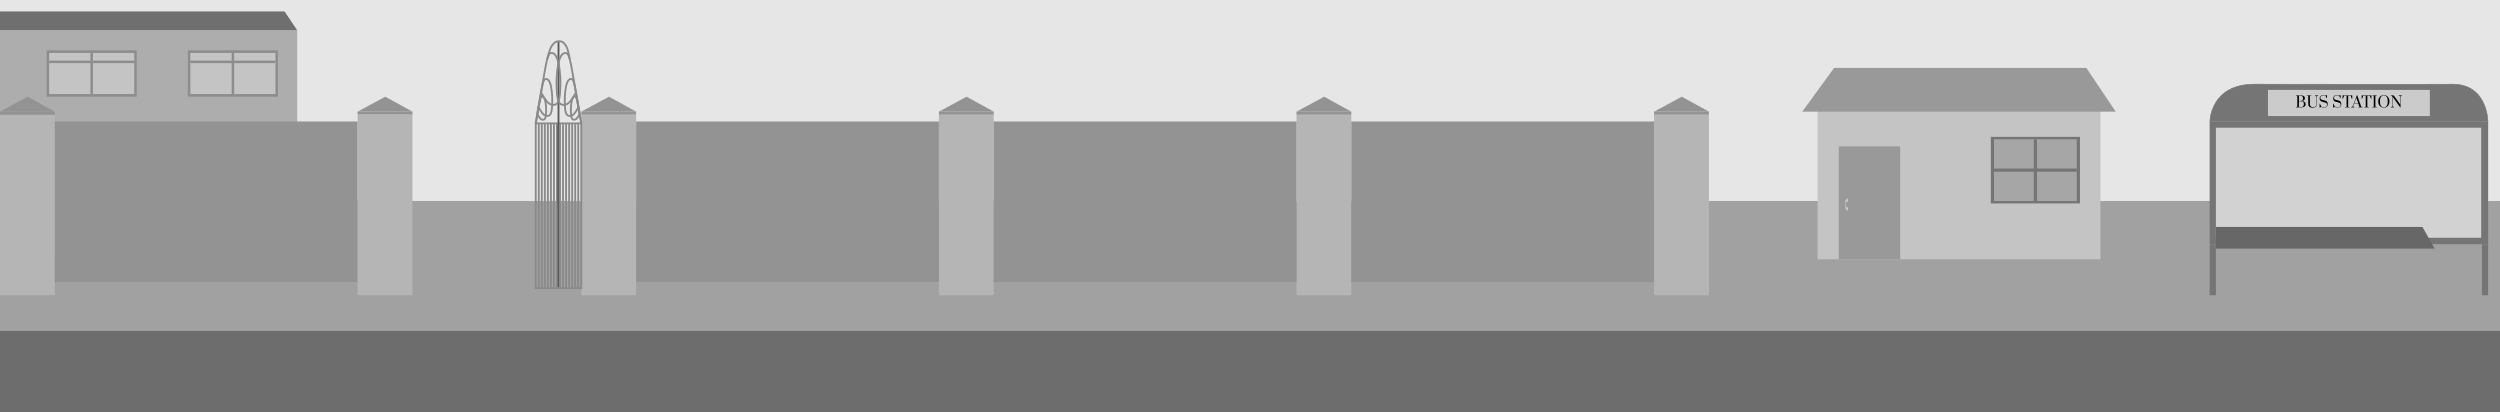 <svg width="4004" height="660" viewBox="0 0 4004 660" fill="none" xmlns="http://www.w3.org/2000/svg">
<rect x="0" y="0" width="4004" height="660" fill="#333333" stroke="none"/>
<g clip-path="url(#clip0)">
<rect width="4004" height="660" fill="white"/>
<rect y="415.327" width="4004" height="244.674" fill="#6D6D6D"/>
<rect width="4004" height="415.327" fill="#E6E6E6"/>
<path d="M0 321.971L4004 321.972V530H0V321.971Z" fill="#A2A1A1"/>
<rect x="3539" y="195.368" width="446" height="195.789" fill="#757575"/>
<rect x="3548.99" y="204.519" width="424.91" height="176.273" fill="#D2D2D2"/>
<rect x="3539" y="391.157" width="9.985" height="81.7" fill="#757575"/>
<rect x="3975.01" y="391.157" width="9.985" height="81.7" fill="#757575"/>
<path d="M3548.99 363.448H3879.78L3899.36 398.136H3548.99V363.448Z" fill="#676767"/>
<path d="M3610.81 134.859C3539.39 134.859 3539.39 194.991 3539.39 194.991H3984.61C3984.61 194.991 3984.61 134.392 3927.59 134.859C3870.57 135.327 3682.23 134.859 3610.81 134.859Z" fill="#757575" stroke="#757575"/>
<rect x="3632.37" y="144.007" width="259.267" height="41.834" fill="#CBCBCB"/>
<path d="M3677.11 171.503L3679.32 171.143V153.671L3677.11 153.335V152.807H3684.43C3686.16 152.807 3687.53 152.967 3688.56 153.287C3689.58 153.607 3690.33 154.095 3690.79 154.751C3691.25 155.391 3691.49 156.239 3691.49 157.295C3691.49 159.599 3690.03 161.071 3687.12 161.711V161.831C3688.89 162.071 3690.27 162.599 3691.25 163.415C3692.24 164.231 3692.73 165.367 3692.73 166.823C3692.73 168.583 3692.09 169.887 3690.79 170.735C3689.51 171.583 3687.77 172.007 3685.58 172.007H3677.11V171.503ZM3684.62 161.639C3685.9 161.639 3686.89 161.279 3687.57 160.559C3688.26 159.839 3688.61 158.815 3688.61 157.487V157.343C3688.61 154.719 3687.21 153.407 3684.43 153.407H3681.96V161.639H3684.62ZM3685.58 171.431C3686.94 171.431 3688 171.039 3688.75 170.255C3689.5 169.455 3689.88 168.319 3689.88 166.847V166.583C3689.88 165.127 3689.5 164.039 3688.75 163.319C3688.01 162.599 3686.96 162.239 3685.58 162.239H3681.96V171.431H3685.58ZM3703.68 172.487C3701.33 172.487 3699.61 171.967 3698.52 170.927C3697.43 169.871 3696.89 168.479 3696.89 166.751V153.671L3694.68 153.335V152.807H3701.74V153.335L3699.53 153.671V166.751C3699.53 168.319 3699.97 169.527 3700.85 170.375C3701.73 171.207 3703.06 171.623 3704.86 171.623C3708.25 171.623 3709.94 169.999 3709.94 166.751V154.271L3707.71 153.335V152.807H3712.82V153.335L3710.52 154.271V166.751C3710.52 168.671 3709.98 170.111 3708.91 171.071C3707.84 172.015 3706.1 172.487 3703.68 172.487ZM3722.01 172.487C3720.52 172.487 3719.05 172.063 3717.61 171.215L3715.57 172.247H3715.05V166.079H3715.57L3717.64 170.543C3718.97 171.487 3720.49 171.959 3722.2 171.959C3723.61 171.959 3724.77 171.591 3725.68 170.855C3726.61 170.103 3727.07 169.055 3727.07 167.711C3727.07 166.735 3726.77 165.967 3726.18 165.407C3725.59 164.831 3724.63 164.375 3723.3 164.039L3719.32 163.007C3717.93 162.639 3716.88 162.015 3716.17 161.135C3715.47 160.239 3715.12 159.183 3715.12 157.967C3715.12 156.863 3715.33 155.887 3715.77 155.039C3716.21 154.175 3716.86 153.511 3717.71 153.047C3718.56 152.567 3719.57 152.327 3720.73 152.327C3722.19 152.327 3723.49 152.575 3724.65 153.071L3726.4 152.327H3726.93V157.223H3726.4L3724.67 153.719C3723.47 153.143 3722.17 152.855 3720.76 152.855C3719.37 152.855 3718.27 153.215 3717.47 153.935C3716.67 154.639 3716.27 155.575 3716.27 156.743C3716.27 157.607 3716.55 158.287 3717.11 158.783C3717.69 159.279 3718.53 159.671 3719.63 159.959L3723.93 161.087C3725.32 161.439 3726.35 162.047 3727.02 162.911C3727.71 163.759 3728.05 165.055 3728.05 166.799C3728.05 168.575 3727.5 169.967 3726.4 170.975C3725.31 171.983 3723.85 172.487 3722.01 172.487ZM3743.73 172.487C3742.24 172.487 3740.78 172.063 3739.34 171.215L3737.3 172.247H3736.77V166.079H3737.3L3739.36 170.543C3740.69 171.487 3742.21 171.959 3743.92 171.959C3745.33 171.959 3746.49 171.591 3747.4 170.855C3748.33 170.103 3748.8 169.055 3748.8 167.711C3748.8 166.735 3748.5 165.967 3747.91 165.407C3747.32 164.831 3746.36 164.375 3745.03 164.039L3741.04 163.007C3739.65 162.639 3738.6 162.015 3737.9 161.135C3737.2 160.239 3736.84 159.183 3736.84 157.967C3736.84 156.863 3737.06 155.887 3737.49 155.039C3737.94 154.175 3738.59 153.511 3739.44 153.047C3740.28 152.567 3741.29 152.327 3742.46 152.327C3743.92 152.327 3745.22 152.575 3746.37 153.071L3748.12 152.327H3748.65V157.223H3748.12L3746.4 153.719C3745.2 153.143 3743.89 152.855 3742.48 152.855C3741.09 152.855 3740 153.215 3739.2 153.935C3738.4 154.639 3738 155.575 3738 156.743C3738 157.607 3738.28 158.287 3738.84 158.783C3739.41 159.279 3740.25 159.671 3741.36 159.959L3745.65 161.087C3747.04 161.439 3748.08 162.047 3748.75 162.911C3749.44 163.759 3749.78 165.055 3749.78 166.799C3749.78 168.575 3749.23 169.967 3748.12 170.975C3747.04 171.983 3745.57 172.487 3743.73 172.487ZM3756.02 172.007V171.503L3758.23 171.143V153.407H3754.27L3752.45 158.159H3751.75V152.807H3767.37V158.159H3766.65L3764.85 153.407H3760.87V171.143L3763.08 171.503V172.007H3756.02ZM3765.59 172.007V171.503L3767.95 170.543L3774.88 152.327H3775.27L3781.82 171.143L3784.03 171.503V172.007H3776.97V171.503L3778.94 171.191L3776.9 165.503H3770.51L3768.57 170.543L3770.73 171.503V172.007H3765.59ZM3770.71 164.999H3776.73L3773.85 156.551L3770.71 164.999ZM3786.7 172.007V171.503L3788.91 171.143V153.407H3784.95L3783.12 158.159H3782.43V152.807H3798.05V158.159H3797.33L3795.53 153.407H3791.55V171.143L3793.76 171.503V172.007H3786.7ZM3799.59 172.007V171.503L3801.8 171.143V153.671L3799.59 153.335V152.807H3806.65V153.335L3804.44 153.671V171.143L3806.65 171.503V172.007H3799.59ZM3817.95 172.487C3816.21 172.487 3814.65 172.063 3813.27 171.215C3811.9 170.367 3810.83 169.183 3810.06 167.663C3809.29 166.127 3808.91 164.375 3808.91 162.407C3808.91 160.439 3809.29 158.695 3810.06 157.175C3810.83 155.639 3811.9 154.447 3813.27 153.599C3814.65 152.751 3816.21 152.327 3817.95 152.327C3819.7 152.327 3821.26 152.751 3822.63 153.599C3824.01 154.447 3825.08 155.639 3825.85 157.175C3826.62 158.695 3827 160.439 3827 162.407C3827 164.375 3826.62 166.127 3825.85 167.663C3825.08 169.183 3824.01 170.367 3822.63 171.215C3821.26 172.063 3819.7 172.487 3817.95 172.487ZM3817.95 171.935C3819.11 171.935 3820.14 171.631 3821.05 171.023C3821.98 170.415 3822.71 169.535 3823.23 168.383C3823.76 167.215 3824.03 165.839 3824.03 164.255V160.559C3824.03 158.975 3823.76 157.607 3823.23 156.455C3822.71 155.287 3821.98 154.399 3821.05 153.791C3820.14 153.183 3819.11 152.879 3817.95 152.879C3816.79 152.879 3815.75 153.183 3814.83 153.791C3813.92 154.399 3813.2 155.287 3812.67 156.455C3812.15 157.607 3811.88 158.975 3811.88 160.559V164.255C3811.88 165.839 3812.15 167.215 3812.67 168.383C3813.2 169.535 3813.92 170.415 3814.83 171.023C3815.75 171.631 3816.79 171.935 3817.95 171.935ZM3829.34 172.007V171.503L3831.57 170.543V154.271L3829.34 153.335V152.807H3833.8L3844.15 167.303V154.271L3841.91 153.335V152.807H3847.03V153.335L3844.75 154.271V172.007H3844.15L3832.17 155.183V170.543L3834.47 171.503V172.007H3829.34Z" fill="black"/>
<rect y="48.501" width="476.043" height="366.825" fill="#ADADAD"/>
<rect x="300.907" y="80.591" width="144.251" height="74.266" fill="#8E8D8D"/>
<rect x="304.891" y="84.78" width="136.282" height="65.887" fill="#C4C4C4"/>
<rect x="371.041" y="84.78" width="3.984" height="65.887" fill="#8E8D8D"/>
<rect x="304.891" y="101.07" width="3.984" height="136.282" transform="rotate(-90 304.891 101.07)" fill="#8E8D8D"/>
<rect x="74.714" y="80.591" width="144.251" height="74.266" fill="#8E8D8D"/>
<rect x="78.698" y="84.78" width="136.282" height="65.887" fill="#C4C4C4"/>
<rect x="144.847" y="84.78" width="3.984" height="65.887" fill="#8E8D8D"/>
<rect x="78.698" y="101.07" width="3.984" height="136.282" transform="rotate(-90 78.698 101.07)" fill="#8E8D8D"/>
<path d="M-24.422 18.399H455.797L476.043 48.501H-24.422V18.399Z" fill="#6F6F6F"/>
<rect x="2649.19" y="183.687" width="87.812" height="289.17" fill="#B5B5B5"/>
<path d="M2693.52 154.857L2649.19 178.803H2737L2693.52 154.857Z" fill="#939393"/>
<rect x="2649.19" y="178.803" width="87.812" height="4.884" fill="#939393"/>
<rect x="2076.46" y="183.687" width="87.812" height="289.17" fill="#B5B5B5"/>
<path d="M2120.79 154.857L2076.46 178.803H2164.27L2120.79 154.857Z" fill="#939393"/>
<rect x="2076.46" y="178.803" width="87.812" height="4.884" fill="#939393"/>
<rect x="2164.27" y="194.573" width="484.917" height="257.14" fill="#939393"/>
<rect x="1503.73" y="183.687" width="87.812" height="289.17" fill="#B5B5B5"/>
<path d="M1548.06 154.857L1503.73 178.803H1591.54L1548.06 154.857Z" fill="#939393"/>
<rect x="1503.73" y="178.803" width="87.812" height="4.884" fill="#939393"/>
<rect x="1591.54" y="194.573" width="484.917" height="257.14" fill="#939393"/>
<rect x="931" y="183.687" width="87.812" height="289.17" fill="#B5B5B5"/>
<path d="M975.335 154.857L931 178.803H1018.81L975.335 154.857Z" fill="#939393"/>
<rect x="931" y="178.803" width="87.812" height="4.884" fill="#939393"/>
<rect x="1018.81" y="194.573" width="484.917" height="257.14" fill="#939393"/>
<rect y="183.687" width="87.812" height="289.17" fill="#B5B5B5"/>
<path d="M44.335 154.857L0 178.803H87.812L44.335 154.857Z" fill="#939393"/>
<rect y="178.803" width="87.812" height="4.884" fill="#939393"/>
<rect x="87.812" y="194.573" width="484.917" height="257.14" fill="#939393"/>
<path d="M617.064 154.857L572.729 178.803H660.541L617.064 154.857Z" fill="#939393"/>
<rect x="572.729" y="178.803" width="87.812" height="4.884" fill="#939393"/>
<rect x="572.729" y="183.687" width="87.812" height="289.17" fill="#B5B5B5"/>
<rect x="2911" y="145.364" width="453" height="269.963" fill="#C4C4C4"/>
<path d="M3341.5 108.803H2937.5L2886.5 178.803H3388.5L3341.5 108.803Z" fill="#999999"/>
<rect x="2945.07" y="234.48" width="98.268" height="180.846" fill="#999999"/>
<ellipse cx="2958.21" cy="320.961" rx="1.819" ry="2.958" fill="#C7C7C7"/>
<ellipse cx="2958.21" cy="334.329" rx="1.819" ry="2.958" fill="#C7C7C7"/>
<path d="M2958.12 320.591L2955.69 321.576V333.222L2958.12 335.282" stroke="#C7C7C7"/>
<rect x="3188.49" y="219.225" width="142.769" height="106.563" fill="#757575"/>
<rect x="3193.6" y="223.041" width="132.544" height="98.931" fill="#A6A6A6"/>
<rect x="3257.32" y="223.041" width="5.113" height="98.931" fill="#757575"/>
<rect x="3193.6" y="275.062" width="5.113" height="132.544" transform="rotate(-90 3193.6 275.062)" fill="#757575"/>
<path d="M931 461.458H858V197.622H931V461.458Z" stroke="#8A8A8A" stroke-width="3"/>
<path d="M858 198.783L860.776 182.9M860.776 182.9C860.776 182.9 861.519 178.507 863.552 167.017C865.586 155.528 866.647 153.842 869.469 154.852C872.29 155.862 873.474 162.624 873.474 162.624C873.474 162.624 874.931 169.786 874.657 178.507C874.383 187.228 873.548 189.212 872.366 190.673C871.184 192.133 868.618 192.291 866.283 190.673C864.021 189.105 860.776 182.9 860.776 182.9Z" stroke="#8A8A8A" stroke-width="3"/>
<path d="M858 196.773L862.421 171.478M862.421 171.478C862.421 171.478 863.604 164.482 866.843 146.183C870.081 127.885 871.771 125.2 876.265 126.808C880.759 128.417 882.643 139.187 882.643 139.187C882.643 139.187 884.964 150.593 884.528 164.482C884.091 178.371 882.762 181.531 880.88 183.857C878.997 186.183 874.911 186.435 871.191 183.857C867.59 181.36 862.421 171.478 862.421 171.478Z" stroke="#8A8A8A" stroke-width="3"/>
<path d="M931 196.773L926.579 171.478M926.579 171.478C926.579 171.478 925.396 164.482 922.157 146.183C918.919 127.885 917.229 125.2 912.735 126.808C908.241 128.417 906.357 139.187 906.357 139.187C906.357 139.187 904.036 150.593 904.472 164.482C904.909 178.371 906.238 181.531 908.12 183.857C910.003 186.183 914.089 186.435 917.809 183.857C921.41 181.36 926.579 171.478 926.579 171.478Z" stroke="#8A8A8A" stroke-width="3"/>
<path d="M931 198.783L928.224 182.9M928.224 182.9C928.224 182.9 927.481 178.507 925.448 167.017C923.414 155.528 922.353 153.842 919.531 154.852C916.71 155.862 915.526 162.624 915.526 162.624C915.526 162.624 914.069 169.786 914.343 178.507C914.617 187.228 915.452 189.212 916.634 190.673C917.816 192.133 920.382 192.291 922.717 190.673C924.979 189.105 928.224 182.9 928.224 182.9Z" stroke="#8A8A8A" stroke-width="3"/>
<path d="M862.902 196.773L862.908 459.99" stroke="#8A8A8A" stroke-width="3"/>
<path d="M867.762 197.622L867.767 460.839" stroke="#8A8A8A" stroke-width="3"/>
<path d="M877.481 198.783L877.486 462" stroke="#8A8A8A" stroke-width="3"/>
<path d="M882.34 197.622L882.346 460.839" stroke="#8A8A8A" stroke-width="3"/>
<path d="M887.2 197.622L887.206 460.839" stroke="#8A8A8A" stroke-width="3"/>
<path d="M892.059 198.783L892.065 462" stroke="#8A8A8A" stroke-width="3"/>
<path d="M894.5 198.783L894.5 459.99" stroke="#595959" stroke-width="3"/>
<path d="M894.5 66L894.5 327.208" stroke="#595959" stroke-width="3"/>
<path d="M928.633 183.494L922.434 148.026M922.434 148.026C922.434 148.026 920.776 138.216 916.234 112.559C911.693 86.901 909.324 83.137 903.023 85.392C896.722 87.647 894.079 102.749 894.079 102.749C894.079 102.749 890.825 118.741 891.437 138.216C892.049 157.691 893.913 162.121 896.552 165.383C899.192 168.645 904.922 168.998 910.137 165.383C915.187 161.882 922.434 148.026 922.434 148.026Z" stroke="#8A8A8A" stroke-width="3"/>
<path d="M860.327 183.494L866.527 148.026M866.527 148.026C866.527 148.026 868.185 138.216 872.726 112.559C877.267 86.901 879.637 83.137 885.938 85.392C892.239 87.647 894.881 102.749 894.881 102.749C894.881 102.749 898.136 118.741 897.524 138.216C896.911 157.691 895.048 162.121 892.408 165.383C889.769 168.645 884.039 168.998 878.824 165.383C873.774 161.882 866.527 148.026 866.527 148.026Z" stroke="#8A8A8A" stroke-width="3"/>
<path d="M896.919 198.783L896.925 462" stroke="#8A8A8A" stroke-width="3"/>
<path d="M901.778 198.783L901.784 462" stroke="#8A8A8A" stroke-width="3"/>
<path d="M906.638 197.622L906.644 460.839" stroke="#8A8A8A" stroke-width="3"/>
<path d="M911.498 196.773L911.503 459.99" stroke="#8A8A8A" stroke-width="3"/>
<path d="M916.357 198.783L916.363 462" stroke="#8A8A8A" stroke-width="3"/>
<path d="M921.217 198.783L921.222 462" stroke="#8A8A8A" stroke-width="3"/>
<path d="M926.076 196.773L926.082 459.99" stroke="#8A8A8A" stroke-width="3"/>
<path d="M872.621 198.038L872.627 461.256" stroke="#8A8A8A" stroke-width="3"/>
<path d="M876.559 94.422C876.559 94.422 879.774 79.009 884.005 73.117C887.523 68.217 890.169 66.332 894.519 66.04C899.355 65.716 902.586 67.289 906.343 73.117C910.195 79.092 912.441 94.416 912.441 94.416" stroke="#8A8A8A" stroke-width="3"/>
</g>
<defs>
<clipPath id="clip0">
<rect width="4004" height="660" fill="white"/>
</clipPath>
</defs>
</svg>
